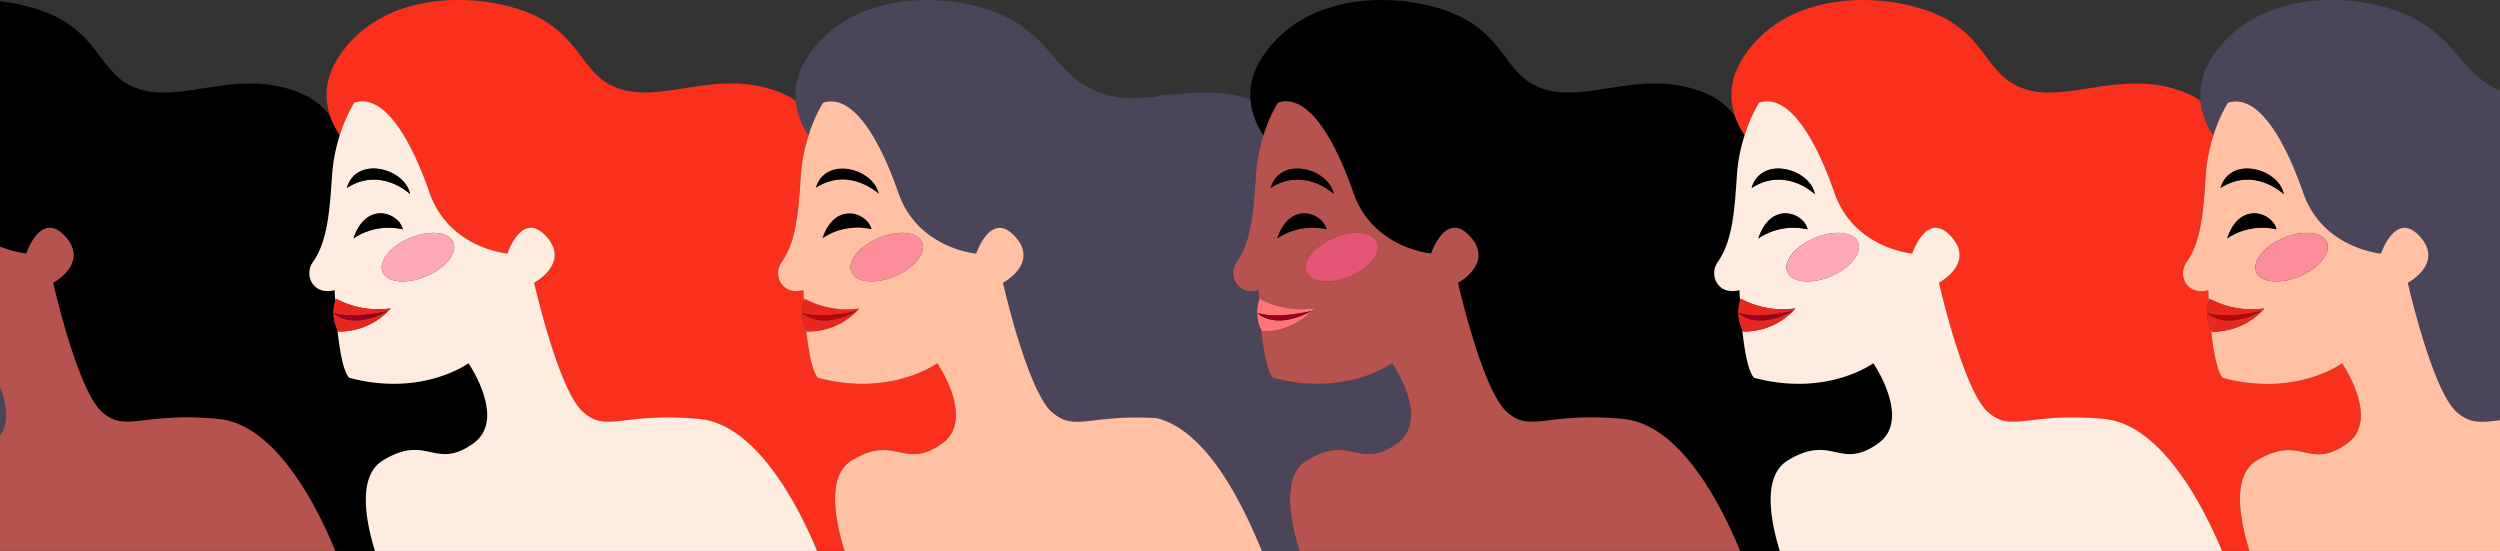 <svg xmlns="http://www.w3.org/2000/svg" viewBox="0 0 1080 238"><rect x="0" y="0" width="1080" height="238" fill="#333333" stroke="none"/><defs><style>.cls-1{fill:#4b455b;}.cls-2{fill:#b7534e;}.cls-3{fill:#f9311c;}.cls-4{fill:#ffece1;}.cls-5{fill:#e8281f;}.cls-6{fill:#990021;}.cls-7{fill:#ffa9b8;}.cls-8{fill:#b50808;}.cls-9{fill:#fd8d9b;}.cls-10{fill:#ff7676;}.cls-11{fill:#e55575;}.cls-12{fill:#ffc0a4;}</style></defs><g id="Layer_2" data-name="Layer 2"><g id="Layer_1-2" data-name="Layer 1"><path class="cls-1" d="M0,167.33v20.88C4.31,182.19,2.6,173.88,0,167.33Z"/><path d="M165.29,199c19.35-11.93,22.44,4.49,39.17-7.43,14.63-10.42-2.1-34.68-2.1-34.68s-20,14.71-51.48,6.31c-2.61-2.61-4.19-12-5.11-20.72a16.92,16.92,0,0,1-1-12.41c-.16-2.86-.22-4.7-.22-4.7a12,12,0,0,1-4,.35c-6.06-.48-8.93-7.5-5.41-12.46,6.6-9.28,7.28-23.29,8.33-38a72.56,72.56,0,0,1,3.31-16.85,34.71,34.71,0,0,1-4.12-8.1,28.56,28.56,0,0,0-10.5-9c-26.27-12.61-50.43,2.1-69.35-2.1S45,18.16,25,7.66C18.69,4.33,9.82,1.68,0,.57v106a42.36,42.36,0,0,0,11.35,3s6.3-18.91,16.81-7.36-5.26,20-5.26,20,10.51,46.23,21,55.69,16.81,0,50.43,3.15c25.09,2.35,43,38.68,50.46,57H162C158.05,225.3,154.27,205.77,165.29,199Z"/><path class="cls-2" d="M94.35,181c-33.62-3.15-39.92,6.3-50.43-3.15s-21-55.69-21-55.69,15.76-8.41,5.26-20-16.81,7.36-16.81,7.36a42.36,42.36,0,0,1-11.35-3v60.79c2.6,6.55,4.31,14.86,0,20.88V238H144.81C137.34,219.71,119.44,183.38,94.35,181Z"/><path class="cls-3" d="M367.82,199c19.35-11.93,22.44,4.49,39.18-7.43,14.62-10.42-2.1-34.68-2.1-34.68s-20,14.71-51.49,6.31c-2.61-2.61-4.18-12-5.11-20.72a17,17,0,0,1-1-12.41c-.16-2.86-.22-4.7-.22-4.7a12,12,0,0,1-4,.35c-6.06-.48-8.93-7.5-5.41-12.46,6.6-9.28,7.28-23.29,8.33-38a72.56,72.56,0,0,1,3.31-16.85,32.08,32.08,0,0,1-5.59-14.9A25.26,25.26,0,0,0,340,41.28c-26.27-12.61-50.43,2.1-69.35-2.1s-17.86-21-37.82-31.52S167.44-6.71,146.7,24c-6.86,10.14-6.43,19.36-4,26.34a34.71,34.71,0,0,0,4.12,8.1,65.91,65.91,0,0,1,6.18-14c12.61-4.2,24.17,14.71,32.57,38.88s33.63,26.27,33.63,26.27,6.3-18.91,16.81-7.36-5.26,20-5.26,20,10.51,46.23,21,55.69,16.81,0,50.43,3.15c24.94,2.34,43.13,38.46,50.86,57h11.85C360.79,224.93,357.05,205.61,367.82,199Z"/><path class="cls-4" d="M302.18,181c-33.62-3.15-39.92,6.3-50.43-3.15s-21-55.69-21-55.69,15.76-8.41,5.26-20-16.81,7.36-16.81,7.36-25.22-2.1-33.63-26.27-20-43.08-32.57-38.88a65.91,65.91,0,0,0-6.18,14,72.56,72.56,0,0,0-3.31,16.85c-1.05,14.7-1.73,28.71-8.33,38-3.52,5-.65,12,5.41,12.46a12,12,0,0,0,4-.35s.06,1.84.22,4.7c.1-.34.2-.68.31-1a38.34,38.34,0,0,0,23.64,4.2,29.43,29.43,0,0,1-22.59,10c-.14-.25-.26-.5-.38-.75.92,8.76,2.5,18.11,5.11,20.72,31.52,8.4,51.48-6.31,51.48-6.31s16.73,24.26,2.1,34.68c-16.73,11.92-19.82-4.5-39.17,7.43-11,6.8-7.24,26.33-3.31,39H353C345.31,219.49,327.12,183.37,302.18,181Zm-125-97.19s-12.61-12.09-27.32-2.63C154,67,175,72.8,177.15,83.84ZM174,99.07A27.1,27.1,0,0,0,152.72,103C158.23,86.46,172.42,92,174,99.07Zm-8.71,18.43c-1.93-4.58,3.35-11.16,11.79-14.7s16.83-2.7,18.75,1.88-3.36,11.17-11.79,14.71S167.2,122.08,165.28,117.5Z"/><path class="cls-5" d="M145.77,142.45c.12.25.24.5.38.75a29.43,29.43,0,0,0,22.59-10A38.34,38.34,0,0,1,145.1,129c-.11.34-.21.68-.31,1A16.92,16.92,0,0,0,145.77,142.45Zm21.92-8.18c-11.19,6.1-19.44,4.69-23.56.94C153.55,138,167.69,134.27,167.69,134.27Z"/><path d="M174,99.07C172.42,92,158.23,86.46,152.72,103A27.1,27.1,0,0,1,174,99.07Z"/><path d="M177.15,83.84C175,72.8,154,67,149.83,81.21,164.54,71.75,177.15,83.84,177.15,83.84Z"/><path class="cls-6" d="M167.69,134.27s-14.14,3.75-23.56.94C148.25,139,156.5,140.37,167.69,134.27Z"/><path class="cls-7" d="M195.82,104.68c-1.92-4.58-10.32-5.42-18.75-1.88s-13.72,10.12-11.79,14.7,10.31,5.43,18.75,1.89S197.74,109.26,195.82,104.68Z"/><path class="cls-5" d="M348.3,142.45c.12.25.25.5.38.75a29.43,29.43,0,0,0,22.59-10,38.36,38.36,0,0,1-23.64-4.2c-.11.34-.21.68-.31,1A17,17,0,0,0,348.3,142.45Zm21.92-8.18c-11.19,6.1-19.43,4.69-23.56.94C356.09,138,370.22,134.27,370.22,134.27Z"/><path d="M376.53,99.07C375,92,360.76,86.46,355.25,103A27.13,27.13,0,0,1,376.53,99.07Z"/><path d="M379.68,83.84c-2.1-11-23.12-16.82-27.32-2.63C367.07,71.75,379.68,83.84,379.68,83.84Z"/><path class="cls-8" d="M370.22,134.27s-14.13,3.75-23.56.94C350.79,139,359,140.37,370.22,134.27Z"/><path class="cls-9" d="M398.35,104.68c-1.92-4.58-10.32-5.42-18.75-1.88s-13.71,10.12-11.79,14.7,10.32,5.43,18.75,1.89S400.27,109.26,398.35,104.68Z"/><path class="cls-1" d="M501,181c-.2-.06.17.21,0,0Z"/><path class="cls-1" d="M601.7,157.27a.49.49,0,0,0-.68-.13c-3,2-22.1,13.7-50.94,6.07l-.24-.15c-2.55-2.74-4.09-11.91-5-20.53l0-.15a16.9,16.9,0,0,1-1-12.27l0-.15c-.11-1.86-.17-3.28-.2-4a.48.48,0,0,0-.58-.46,7.66,7.66,0,0,1-1.8.18c-8.08-.14-11.16-6.28-6.66-13,6.23-9.28,6.91-23,7.94-37.42a72.32,72.32,0,0,1,3.24-16.63.44.44,0,0,0-.06-.4,32.08,32.08,0,0,1-5.48-14.81.51.51,0,0,0-.31-.42c-12.26-4.67-24.78-2.6-37.78-2a5.59,5.59,0,0,0-2.2.56h0a2.19,2.19,0,0,1-.82.23c-9.15.8-17.27,1.35-25.95-2.56-17.66-8-17.86-21-37.82-31.52S370-6.71,349.23,24c-4.82,7.12-6,13.79-5.49,19.54a32.08,32.08,0,0,0,5.59,14.9,65.91,65.91,0,0,1,6.18-14c12.61-4.2,24.17,14.71,32.57,38.88s33.63,26.27,33.63,26.27,6.3-18.91,16.81-7.36-5.25,20-5.25,20,10.5,46.23,21,55.69c10,9,16.18.92,45.55,2.77L501,181c21.74,6.74,36.82,39.55,44,56.71a.47.47,0,0,0,.44.29h15.22a.48.48,0,0,0,.47-.62c-4-13.06-7.41-31.87,3.19-38.41,19.35-11.93,22.44,4.49,39.18-7.43C617,181.92,603.8,160.5,601.7,157.27Z"/><path d="M772.18,199c19.35-11.93,22.44,4.49,39.18-7.43,14.62-10.42-2.11-34.68-2.11-34.68s-20,14.71-51.48,6.31c-2.61-2.61-4.19-12-5.11-20.72a17,17,0,0,1-1-12.41c-.16-2.86-.22-4.7-.22-4.7a12,12,0,0,1-4,.35c-6.06-.48-8.93-7.5-5.41-12.46,6.6-9.28,7.28-23.29,8.33-38a72.56,72.56,0,0,1,3.31-16.85,34.71,34.71,0,0,1-4.12-8.1,28.48,28.48,0,0,0-10.5-9c-26.27-12.61-50.43,2.1-69.35-2.1s-17.86-21-37.82-31.52S566.5-6.71,545.76,24c-4.71,7-6,13.48-5.53,19.14a32,32,0,0,0,5.63,15.3,65.91,65.91,0,0,1,6.18-14c12.61-4.2,24.17,14.71,32.57,38.88s33.63,26.27,33.63,26.27,6.3-18.91,16.81-7.36-5.26,20-5.26,20,10.51,46.23,21,55.69,16.81,0,50.44,3.15c25.09,2.35,43,38.68,50.45,57h17.17C764.94,225.3,761.16,205.77,772.18,199Z"/><path class="cls-2" d="M701.25,181c-33.63-3.15-39.93,6.3-50.44-3.15s-21-55.69-21-55.69,15.77-8.41,5.26-20-16.81,7.36-16.81,7.36-25.22-2.1-33.63-26.27-20-43.08-32.57-38.88a65.91,65.91,0,0,0-6.18,14,72.56,72.56,0,0,0-3.31,16.85c-1,14.7-1.73,28.71-8.33,38-3.52,5-.65,12,5.41,12.46a12,12,0,0,0,4-.35s.06,1.84.22,4.7c.1-.34.2-.68.31-1a38.34,38.34,0,0,0,23.64,4.2,29.43,29.43,0,0,1-22.59,10c-.14-.25-.26-.5-.38-.75.92,8.76,2.5,18.11,5.11,20.72,31.52,8.4,51.48-6.31,51.48-6.31s16.73,24.26,2.11,34.68c-16.74,11.92-19.83-4.5-39.18,7.43-10.77,6.64-7.07,25.95-3,39H751.7C744.23,219.71,726.34,183.38,701.25,181Zm-125-97.19s-12.61-12.09-27.32-2.63C553.09,67,574.1,72.8,576.21,83.84ZM551.78,103c5.51-16.55,19.7-11,21.27-3.94A27.1,27.1,0,0,0,551.78,103Zm12.56,14.49c-1.93-4.58,3.35-11.16,11.79-14.7s16.83-2.7,18.75,1.88-3.36,11.17-11.79,14.71S566.26,122.08,564.34,117.5Z"/><path class="cls-10" d="M544.83,142.45c.12.25.24.5.38.75a29.43,29.43,0,0,0,22.59-10,38.34,38.34,0,0,1-23.64-4.2c-.11.34-.21.68-.31,1A16.92,16.92,0,0,0,544.83,142.45Zm21.92-8.18c-11.19,6.1-19.44,4.69-23.56.94C552.61,138,566.75,134.27,566.75,134.27Z"/><path d="M573.05,99.07C571.48,92,557.29,86.46,551.78,103A27.1,27.1,0,0,1,573.05,99.07Z"/><path d="M576.21,83.84c-2.11-11-23.12-16.82-27.32-2.63C563.6,71.75,576.21,83.84,576.21,83.84Z"/><path class="cls-6" d="M566.75,134.27s-14.14,3.75-23.56.94C547.31,139,555.56,140.37,566.75,134.27Z"/><path class="cls-11" d="M594.88,104.68c-1.92-4.58-10.32-5.42-18.75-1.88s-13.72,10.12-11.79,14.7,10.31,5.43,18.75,1.89S596.8,109.26,594.88,104.68Z"/><path class="cls-3" d="M974.71,199c19.35-11.93,22.44,4.49,39.18-7.43,14.62-10.42-2.1-34.68-2.1-34.68s-20,14.71-51.49,6.31c-2.61-2.61-4.18-12-5.1-20.72a16.93,16.93,0,0,1-1-12.41c-.16-2.86-.22-4.7-.22-4.7a12,12,0,0,1-4,.35c-6.06-.48-8.93-7.5-5.41-12.46,6.6-9.28,7.28-23.29,8.33-38a72.56,72.56,0,0,1,3.31-16.85,32.08,32.08,0,0,1-5.59-14.9,25.26,25.26,0,0,0-3.73-2.21c-26.27-12.61-50.43,2.1-69.35-2.1s-17.86-21-37.82-31.52S774.33-6.71,753.59,24c-6.86,10.14-6.43,19.36-4,26.34a34.71,34.71,0,0,0,4.12,8.1,65.91,65.91,0,0,1,6.18-14c12.61-4.2,24.17,14.71,32.57,38.88s33.63,26.27,33.63,26.27,6.3-18.91,16.81-7.36-5.26,20-5.26,20,10.51,46.23,21,55.69,16.81,0,50.44,3.15c24.93,2.34,43.12,38.46,50.85,57h11.85C967.68,224.93,963.94,205.61,974.71,199Z"/><path class="cls-4" d="M909.08,181c-33.63-3.15-39.93,6.3-50.44-3.15s-21-55.69-21-55.69,15.77-8.41,5.26-20-16.81,7.36-16.81,7.36-25.22-2.1-33.63-26.27-20-43.08-32.57-38.88a65.91,65.91,0,0,0-6.18,14,72.56,72.56,0,0,0-3.31,16.85c-1,14.7-1.73,28.71-8.33,38-3.52,5-.65,12,5.41,12.46a12,12,0,0,0,4-.35s.06,1.84.22,4.7c.1-.34.2-.68.31-1a38.36,38.36,0,0,0,23.64,4.2,29.43,29.43,0,0,1-22.59,10c-.14-.25-.26-.5-.38-.75.92,8.76,2.5,18.11,5.11,20.72,31.52,8.4,51.48-6.31,51.48-6.31s16.73,24.26,2.11,34.68c-16.74,11.92-19.83-4.5-39.18,7.43-11,6.8-7.24,26.33-3.31,39H959.93C952.2,219.49,934,183.37,909.08,181ZM784,83.84s-12.61-12.09-27.32-2.63C760.92,67,781.93,72.8,784,83.84Zm-3.16,15.23A27.1,27.1,0,0,0,759.61,103C765.12,86.46,779.31,92,780.88,99.07Zm-8.71,18.43c-1.93-4.58,3.35-11.16,11.79-14.7s16.83-2.7,18.75,1.88-3.36,11.17-11.79,14.71S774.09,122.08,772.17,117.5Z"/><path class="cls-5" d="M752.66,142.45c.12.25.24.5.38.75a29.43,29.43,0,0,0,22.59-10A38.36,38.36,0,0,1,752,129c-.11.34-.21.68-.31,1A17,17,0,0,0,752.66,142.45Zm21.92-8.18c-11.19,6.1-19.44,4.69-23.56.94C760.44,138,774.58,134.27,774.58,134.27Z"/><path d="M780.88,99.07C779.31,92,765.12,86.46,759.61,103A27.1,27.1,0,0,1,780.88,99.07Z"/><path d="M784,83.84c-2.11-11-23.12-16.82-27.32-2.63C771.43,71.75,784,83.84,784,83.84Z"/><path class="cls-6" d="M774.58,134.27s-14.14,3.75-23.56.94C755.14,139,763.39,140.37,774.58,134.27Z"/><path class="cls-7" d="M802.71,104.68c-1.92-4.58-10.32-5.42-18.75-1.88s-13.72,10.12-11.79,14.7,10.31,5.43,18.75,1.89S804.63,109.26,802.71,104.68Z"/><path class="cls-1" d="M1042.26,7.66c-20-10.51-65.4-14.37-86.14,16.29-4.82,7.12-6,13.79-5.49,19.54a32.08,32.08,0,0,0,5.59,14.9,65.91,65.91,0,0,1,6.18-14C975,40.23,986.57,59.14,995,83.31s33.63,26.27,33.63,26.27,6.3-18.91,16.81-7.36-5.25,20-5.25,20,10.5,46.23,21,55.69c5.79,5.21,10.32,4.68,18.83,3.67V39.14C1062.42,31.17,1062.19,18.15,1042.26,7.66Z"/><path class="cls-12" d="M1061.17,177.88c-10.51-9.46-21-55.69-21-55.69s15.76-8.41,5.25-20-16.81,7.36-16.81,7.36-25.22-2.1-33.63-26.27S975,40.23,962.4,44.43a65.91,65.91,0,0,0-6.18,14,72.56,72.56,0,0,0-3.31,16.85c-1,14.7-1.73,28.71-8.33,38-3.52,5-.65,12,5.41,12.46a12,12,0,0,0,4-.35s.06,1.84.22,4.7c.1-.34.2-.68.31-1a38.36,38.36,0,0,0,23.64,4.2,29.43,29.43,0,0,1-22.59,10c-.13-.25-.25-.5-.37-.75.92,8.76,2.49,18.11,5.1,20.72,31.52,8.4,51.49-6.31,51.49-6.31s16.72,24.26,2.1,34.68c-16.74,11.92-19.83-4.5-39.18,7.43-10.77,6.64-7,26-2.93,39H1080V181.55C1071.49,182.56,1067,183.09,1061.17,177.88Zm-74.6-94S974,71.75,959.25,81.21C963.45,67,984.47,72.8,986.57,83.84ZM962.14,103c5.51-16.55,19.7-11,21.28-3.94A27.13,27.13,0,0,0,962.14,103ZM974.7,117.5c-1.92-4.58,3.36-11.16,11.79-14.7s16.83-2.7,18.75,1.88-3.36,11.17-11.79,14.71S976.62,122.08,974.7,117.5Z"/><path class="cls-5" d="M955.2,142.45c.12.25.24.5.37.75a29.43,29.43,0,0,0,22.59-10,38.36,38.36,0,0,1-23.64-4.2c-.11.34-.21.68-.31,1A16.93,16.93,0,0,0,955.2,142.45Zm21.91-8.18c-11.19,6.1-19.43,4.69-23.56.94C963,138,977.11,134.27,977.11,134.27Z"/><path d="M983.42,99.07C981.84,92,967.65,86.46,962.14,103A27.13,27.13,0,0,1,983.42,99.07Z"/><path d="M986.57,83.84c-2.1-11-23.12-16.82-27.32-2.63C974,71.75,986.57,83.84,986.57,83.84Z"/><path class="cls-8" d="M977.11,134.27s-14.13,3.75-23.56.94C957.68,139,965.92,140.37,977.11,134.27Z"/><path class="cls-9" d="M1005.24,104.68c-1.92-4.58-10.32-5.42-18.75-1.88s-13.71,10.12-11.79,14.7,10.32,5.43,18.75,1.89S1007.16,109.26,1005.24,104.68Z"/><path class="cls-12" d="M501,181l-1.17-.35c-29.37-1.85-35.57,6.21-45.55-2.77-10.51-9.46-21-55.69-21-55.69s15.76-8.41,5.25-20-16.81,7.36-16.81,7.36-25.22-2.1-33.63-26.27-20-43.08-32.57-38.88a65.91,65.91,0,0,0-6.18,14A72.56,72.56,0,0,0,346,75.24c-1,14.7-1.73,28.71-8.33,38-3.52,5-.65,12,5.41,12.46a12,12,0,0,0,4-.35s.06,1.84.22,4.7c.1-.34.2-.68.31-1a38.36,38.36,0,0,0,23.64,4.2,29.43,29.43,0,0,1-22.59,10c-.13-.25-.26-.5-.38-.75.93,8.76,2.5,18.11,5.11,20.72,31.52,8.4,51.49-6.31,51.49-6.31s16.72,24.26,2.1,34.68c-16.74,11.92-19.83-4.5-39.18,7.43-10.77,6.64-7,26-2.93,39H545.15C538,220.82,523,187.55,501,181ZM379.68,83.84s-12.61-12.09-27.32-2.63C356.56,67,377.58,72.8,379.68,83.84ZM355.25,103c5.51-16.55,19.7-11,21.28-3.94A27.13,27.13,0,0,0,355.25,103Zm31.31,16.38c-8.43,3.54-16.83,2.69-18.75-1.89s3.36-11.16,11.79-14.7,16.83-2.7,18.75,1.88S395,115.85,386.56,119.39Z"/></g></g></svg>